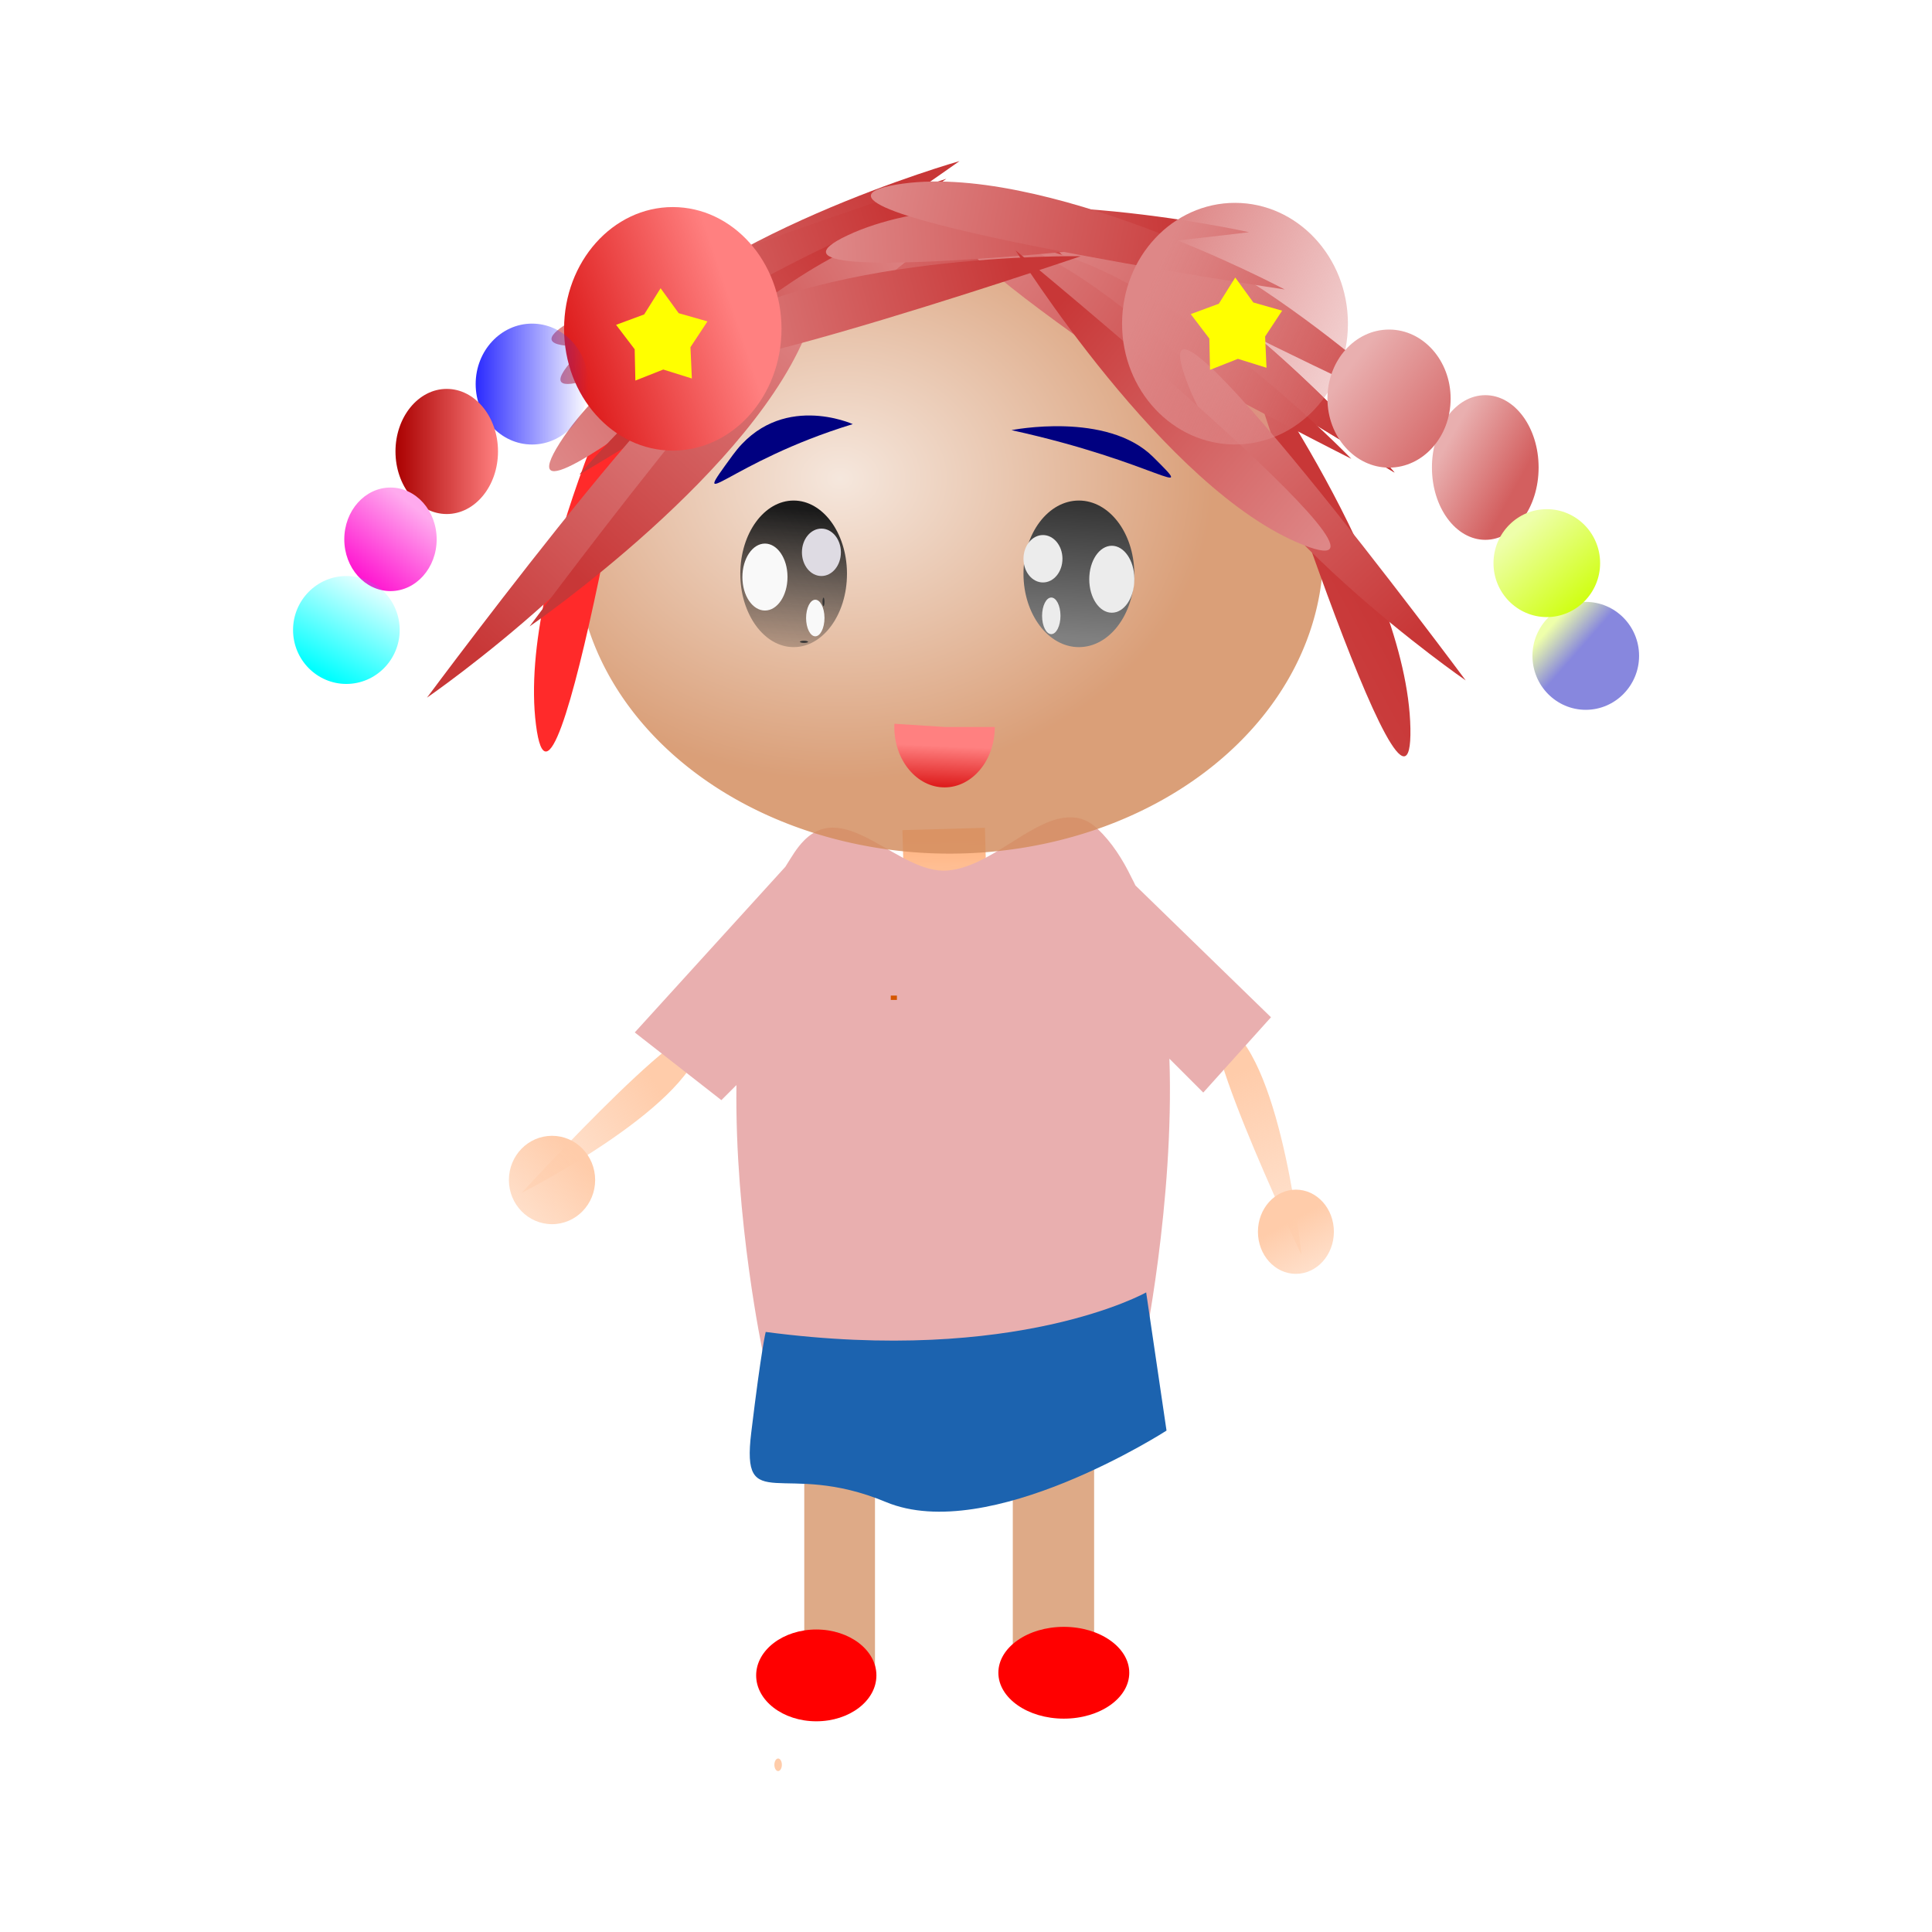 <svg:svg xmlns:dc="http://purl.org/dc/elements/1.1/" xmlns:ns1="http://www.w3.org/1999/xlink" xmlns:ns3="http://creativecommons.org/ns#" xmlns:rdf="http://www.w3.org/1999/02/22-rdf-syntax-ns#" xmlns:svg="http://www.w3.org/2000/svg" height="16.037" id="svg2" version="1.1" viewBox="-0.411 -0.634 16.037 16.037" width="16.037">
  <svg:defs id="defs4">
    <svg:linearGradient id="linearGradient5899">
      <svg:stop id="stop5901" offset="0" stop-color="#e9afaf" />
      <svg:stop id="stop5903" offset="1" stop-color="#d35f5f" />
    </svg:linearGradient>
    <svg:linearGradient id="linearGradient4039">
      <svg:stop id="stop4041" offset="0" stop-color="#c83737" />
      <svg:stop id="stop4043" offset="1" stop-color="#de8787" />
    </svg:linearGradient>
    <svg:linearGradient gradientTransform="translate(.024 -.417)" gradientUnits="userSpaceOnUse" id="linearGradient4610" x1="-7.388" x2="-7.323" y1="-5.972" y2="-7.738">
      <svg:stop id="stop4475" offset="0" stop-color="#ffb380" />
      <svg:stop id="stop4477" offset="1" stop-color="#ffb380" stop-opacity="0" />
    </svg:linearGradient>
    <svg:linearGradient gradientTransform="matrix(.821 0 0 .863 1.693 .067)" gradientUnits="userSpaceOnUse" id="linearGradient4612" x1="4.253" x2="1.95" y1="9.523" y2="11.245">
      <svg:stop id="stop4773" offset="0" stop-color="#fca" />
      <svg:stop id="stop4775" offset="1" stop-color="#fca" stop-opacity="0" />
    </svg:linearGradient>
    <svg:linearGradient gradientTransform="matrix(.821 0 0 .863 1.693 .067)" gradientUnits="userSpaceOnUse" id="linearGradient4614" x1="10.104" x2="11.328" y1="9.336" y2="12.759">
      <svg:stop id="stop4797" offset="0" stop-color="#fca" />
      <svg:stop id="stop4799" offset="1" stop-color="#fca" stop-opacity="0" />
    </svg:linearGradient>
    <svg:radialGradient cx="5.083" cy="7.484" gradientTransform="matrix(1 0 0 .805 0 1.634)" gradientUnits="userSpaceOnUse" id="radialGradient4616" r="3.61">
      <svg:stop id="stop3757" offset="0" stop-color="#f4e3d7" />
      <svg:stop id="stop3759" offset="1" stop-color="#d38d5f" />
    </svg:radialGradient>
    <svg:linearGradient gradientTransform="matrix(.29 .807 -.768 .305 11.867 -3.005)" gradientUnits="userSpaceOnUse" id="linearGradient4618" x1="2.116" x2="2.739" y1="6.929" y2="10.415" ns1:href="#linearGradient4039" />
    <svg:linearGradient gradientTransform="matrix(-.176 .984 -.984 -.176 15.963 .626)" gradientUnits="userSpaceOnUse" id="linearGradient4622" x1="2.116" x2="2.739" y1="6.929" y2="10.415" ns1:href="#linearGradient4039" />
    <svg:linearGradient gradientTransform="matrix(-.851 .525 .525 .851 8.626 -4.101)" gradientUnits="userSpaceOnUse" id="linearGradient4624" x1="2.199" x2="10.809" y1="8.465" y2="8.195" ns1:href="#linearGradient4039" />
    <svg:linearGradient gradientTransform="matrix(.261 .965 -.965 .261 12.672 -2.727)" gradientUnits="userSpaceOnUse" id="linearGradient4626" x1="2.116" x2="2.739" y1="6.929" y2="10.415" ns1:href="#linearGradient4039" />
    <svg:linearGradient gradientTransform="matrix(-.505 -.863 -.863 .505 13.606 -.673)" gradientUnits="userSpaceOnUse" id="linearGradient4628" x1="2.116" x2="2.739" y1="6.929" y2="10.415" ns1:href="#linearGradient4039" />
    <svg:linearGradient gradientTransform="matrix(.435 .901 -.901 .435 11.408 -3.522)" gradientUnits="userSpaceOnUse" id="linearGradient4630" x1="2.116" x2="2.739" y1="6.929" y2="10.415" ns1:href="#linearGradient4039" />
    <svg:linearGradient gradientTransform="matrix(-.676 .737 -.737 -.676 17.7 6.238)" gradientUnits="userSpaceOnUse" id="linearGradient4632" x1="2.116" x2="2.739" y1="6.929" y2="10.415" ns1:href="#linearGradient4039" />
    <svg:linearGradient gradientTransform="matrix(-.587 .753 -.74 -.597 17.098 5.579)" gradientUnits="userSpaceOnUse" id="linearGradient4640" x1="2.116" x2="2.739" y1="6.929" y2="10.415" ns1:href="#linearGradient4039" />
    <svg:linearGradient gradientTransform="matrix(.676 .737 .737 -.676 -2.546 6.258)" gradientUnits="userSpaceOnUse" id="linearGradient4642" x1="2.116" x2="2.739" y1="6.929" y2="10.415" ns1:href="#linearGradient4039" />
    <svg:linearGradient gradientTransform="matrix(-.598 .802 -.802 -.598 18.232 5.079)" gradientUnits="userSpaceOnUse" id="linearGradient4644" x1="2.116" x2="2.739" y1="6.929" y2="10.415" ns1:href="#linearGradient4039" />
    <svg:linearGradient gradientTransform="matrix(-.699 .715 -.715 -.699 16.709 6.593)" gradientUnits="userSpaceOnUse" id="linearGradient4646" x1="2.116" x2="2.739" y1="6.929" y2="10.415" ns1:href="#linearGradient4039" />
    <svg:linearGradient gradientTransform="matrix(-.113 .994 -.994 -.113 16.672 -.128)" gradientUnits="userSpaceOnUse" id="linearGradient4648" x1="2.116" x2="2.739" y1="6.929" y2="10.415" ns1:href="#linearGradient4039" />
    <svg:linearGradient gradientTransform="matrix(-.627 -.779 .779 -.627 -1.663 11.221)" gradientUnits="userSpaceOnUse" id="linearGradient4652" x1="2.116" x2="2.739" y1="6.929" y2="10.415" ns1:href="#linearGradient4039" />
    <svg:linearGradient gradientTransform="matrix(-.363 .932 -.932 -.363 17.162 2.116)" gradientUnits="userSpaceOnUse" id="linearGradient4654" x1="2.116" x2="2.739" y1="6.929" y2="10.415" ns1:href="#linearGradient4039" />
    <svg:linearGradient gradientTransform="matrix(.627 -.779 -.779 -.627 15.995 11.055)" gradientUnits="userSpaceOnUse" id="linearGradient4656" x1="2.116" x2="2.739" y1="6.929" y2="10.415" ns1:href="#linearGradient4039" />
    <svg:linearGradient gradientTransform="matrix(.779 -.627 .627 .779 2.338 -2.187)" gradientUnits="userSpaceOnUse" id="linearGradient4658" x1="2.116" x2="2.739" y1="6.929" y2="10.415" ns1:href="#linearGradient4039" />
    <svg:linearGradient gradientTransform="matrix(-.627 -.779 .779 -.627 -.626 10.536)" gradientUnits="userSpaceOnUse" id="linearGradient4660" x1="2.116" x2="2.739" y1="6.929" y2="10.415" ns1:href="#linearGradient4039" />
    <svg:linearGradient gradientTransform="matrix(.083 .997 -.997 .083 14.586 -1.127)" gradientUnits="userSpaceOnUse" id="linearGradient4662" x1="2.116" x2="2.739" y1="6.929" y2="10.415" ns1:href="#linearGradient4039" />
    <svg:linearGradient gradientUnits="userSpaceOnUse" id="linearGradient4664" x1="1.41" x2=".26" y1="8.62" y2="9.05">
      <svg:stop id="stop5853" offset="0" stop-color="#ff8080" />
      <svg:stop id="stop5855" offset="1" stop-color="#d40000" />
    </svg:linearGradient>
    <svg:linearGradient gradientUnits="userSpaceOnUse" id="linearGradient4666" x1="1.183" x2="2.469" y1="9.678" y2="9.678">
      <svg:stop id="stop5861" offset="0" stop-color="#2a2aff" />
      <svg:stop id="stop5863" offset="1" stop-color="#2a2aff" stop-opacity="0" />
    </svg:linearGradient>
    <svg:linearGradient gradientUnits="userSpaceOnUse" id="linearGradient4668" x1="4.158" x2="6.336" y1="9.28" y2="10.287">
      <svg:stop id="stop5893" offset="0" stop-color="#de8787" />
      <svg:stop id="stop5895" offset="1" stop-color="#de8787" stop-opacity="0" />
    </svg:linearGradient>
    <svg:linearGradient gradientUnits="userSpaceOnUse" id="linearGradient4670" x1="1.929" x2="3.216" y1="11.649" y2="11.649">
      <svg:stop id="stop5869" offset="0" stop-color="#a00" />
      <svg:stop id="stop5871" offset="1" stop-color="#ff8080" />
    </svg:linearGradient>
    <svg:linearGradient gradientUnits="userSpaceOnUse" id="linearGradient4672" x1="4.742" x2="5.582" y1="13.031" y2="13.756" ns1:href="#linearGradient5899" />
    <svg:linearGradient gradientUnits="userSpaceOnUse" id="linearGradient4674" x1="4.231" x2="5.436" y1="11.106" y2="12.072" ns1:href="#linearGradient5899" />
    <svg:linearGradient gradientUnits="userSpaceOnUse" id="linearGradient4676" x1="2.49" x2="1.888" y1="9.17" y2="9.959">
      <svg:stop id="stop5927" offset="0" stop-color="#fae" />
      <svg:stop id="stop5929" offset="1" stop-color="#f0c" />
    </svg:linearGradient>
    <svg:linearGradient gradientUnits="userSpaceOnUse" id="linearGradient4678" x1="3.34" x2="3.61" y1="10.477" y2="10.726">
      <svg:stop id="stop5921" offset="0" stop-color="#efa" />
      <svg:stop id="stop5923" offset="1" stop-color="#8787de" />
    </svg:linearGradient>
    <svg:linearGradient gradientUnits="userSpaceOnUse" id="linearGradient4680" x1="3.444" x2="3.963" y1="11.286" y2="10.29">
      <svg:stop id="stop5885" offset="0" stop-color="#0ff" />
      <svg:stop id="stop5887" offset="1" stop-color="#0ff" stop-opacity="0" />
    </svg:linearGradient>
    <svg:linearGradient gradientUnits="userSpaceOnUse" id="linearGradient4682" x1="3.382" x2="4.066" y1="10.477" y2="11.307">
      <svg:stop id="stop5911" offset="0" stop-color="#efa" />
      <svg:stop id="stop5913" offset="1" stop-color="#cf0" />
    </svg:linearGradient>
    <svg:linearGradient gradientUnits="userSpaceOnUse" id="linearGradient4684" x1="2.802" x2="2.651" y1="8.963" y2="10.726">
      <svg:stop id="stop5943" offset="0" stop-color="#1a1a1a" />
      <svg:stop id="stop5945" offset="1" stop-color="#1a1a1a" stop-opacity="0" />
    </svg:linearGradient>
    <svg:linearGradient gradientUnits="userSpaceOnUse" id="linearGradient4686" x1="2.822" x2="2.925" y1="10.207" y2="8.465">
      <svg:stop id="stop5935" offset="0" stop-color="#808080" />
      <svg:stop id="stop5937" offset="1" stop-color="#1a1a1a" />
    </svg:linearGradient>
    <svg:linearGradient gradientUnits="userSpaceOnUse" id="linearGradient4688" x1="4.191" x2="4.17" y1="12.199" y2="12.697">
      <svg:stop id="stop5789" offset="0" stop-color="#ff8080" />
      <svg:stop id="stop5791" offset="1" stop-color="#d40000" />
    </svg:linearGradient>
    <svg:linearGradient gradientUnits="userSpaceOnUse" id="linearGradient4690" x1="3.9" x2="2.386" y1="12.842" y2="14.357">
      <svg:stop id="stop4781" offset="0" stop-color="#fca" />
      <svg:stop id="stop4783" offset="1" stop-color="#fca" stop-opacity="0" />
    </svg:linearGradient>
    <svg:linearGradient gradientUnits="userSpaceOnUse" id="linearGradient4692" x1="6.12" x2="6.743" y1="13.693" y2="14.896">
      <svg:stop id="stop4805" offset="0" stop-color="#fca" />
      <svg:stop id="stop4807" offset="1" stop-color="#fca" stop-opacity="0" />
    </svg:linearGradient>
  </svg:defs>
  <svg:path d="m6.079 14.015a0.031 0.052 0 1 1 -0.062 0 0.031 0.052 0 1 1 0.062 0z" fill="#fca" id="path4767" />
  <svg:g id="g4545" transform="translate(-.11 .133)">
    <svg:rect fill="url(#linearGradient4610)" height="1.039" id="rect3462" transform="rotate(178.4)" width=".685" x="-7.701" y="-7.361" />
    <svg:path d="m4.03 9.134s1.631-1.786 1.491-1.234c-0.14 0.552-1.491 1.234-1.491 1.234z" fill="url(#linearGradient4612)" id="path4763" />
    <svg:path d="m10.502 9.649s-1.052-2.214-0.604-1.891c0.448 0.324 0.604 1.891 0.604 1.891z" fill="url(#linearGradient4614)" id="path4761" />
    <svg:path d="m8.531 6.021c-0.298 0.039-0.622 0.411-0.969 0.438-0.403 0.031-0.842-0.6-1.188-0.25-0.064 0.064-0.105 0.139-0.156 0.219l-1.25 1.375 0.719 0.562 0.125-0.125c-0.015 1.122 0.219 2.219 0.219 2.219h3.156s0.26-1.242 0.219-2.438l0.281 0.281 0.562-0.625-1.125-1.094c-0.01-0.023-0.02-0.04-0.031-0.062-0.077-0.159-0.166-0.296-0.281-0.406-0.091-0.087-0.182-0.107-0.281-0.094z" fill="#e9afaf" id="rect4296" />
    <svg:g id="layer1" transform="matrix(.859 0 0 .863 2.307 -898.68)">
      <svg:path d="m9.751 8.361a3.61 2.905 0 1 1 -7.22 0 3.61 2.905 0 1 1 7.22 0z" fill="url(#radialGradient4616)" id="path2985" opacity=".842" stroke-width="0" transform="translate(0 1037.4)" />
    </svg:g>
    <svg:path d="m7.664 0.57s-3.717 2.628-2.952 1.624c0.765-1.004 2.952-1.624 2.952-1.624z" fill="url(#linearGradient4618)" id="path4113" stroke-width="0" />
    <svg:g id="g4620" transform="matrix(.821 0 0 .863 1.671 .111)">
      <svg:path d="m4.14 2.055s-0.927 5.377-1.123 3.899c-0.197-1.478 1.123-3.899 1.123-3.899z" fill="#ff2a2a" id="path3983" stroke-width="0" />
      <svg:path d="m9.444 1.556s-5.448 0.291-4.051-0.229 4.051 0.229 4.051 0.229z" fill="url(#linearGradient4622)" id="path4047" stroke-width="0" />
      <svg:path d="m10.157 2.304s1.73 5.174 1.701 3.684c-0.03-1.49-1.701-3.684-1.701-3.684z" fill="url(#linearGradient4624)" id="path4049" stroke-width="0" />
      <svg:path d="m7.173 0.896s-4.802 2.589-3.761 1.522c1.041-1.067 3.761-1.522 3.761-1.522z" fill="url(#linearGradient4626)" id="path4055" stroke-width="0" />
      <svg:path d="m7.166 0.702s-5.215 1.605-3.724 1.611c1.491 0.007 3.724-1.611 3.724-1.611z" fill="url(#linearGradient4628)" id="path4057" stroke-width="0" />
      <svg:path d="m6.673 1.054s-4.242 3.431-3.416 2.19 3.416-2.19 3.416-2.19z" fill="url(#linearGradient4630)" id="path4059" stroke-width="0" />
      <svg:path d="m11.698 3.528s-4.755-2.675-3.297-2.365c1.458 0.31 3.297 2.365 3.297 2.365z" fill="url(#linearGradient4632)" id="path4061" stroke-width="0" />
      <svg:path d="m11.698 3.528s-4.755-2.675-3.297-2.365c1.458 0.31 3.297 2.365 3.297 2.365z" fill="url(#linearGradient4632)" id="path4069" stroke-width="0" />
      <svg:path d="m11.698 3.528s-4.755-2.675-3.297-2.365c1.458 0.31 3.297 2.365 3.297 2.365z" fill="url(#linearGradient4632)" id="path4071" stroke-width="0" />
      <svg:path d="m11.698 3.528s-4.755-2.675-3.297-2.365c1.458 0.31 3.297 2.365 3.297 2.365z" fill="url(#linearGradient4632)" id="path4073" stroke-width="0" />
      <svg:path d="m11.261 3.396s-4.661-2.235-3.267-2.039c1.395 0.196 3.267 2.039 3.267 2.039z" fill="url(#linearGradient4640)" id="path4075" stroke-width="0" />
      <svg:path d="m3.455 3.548s4.755-2.675 3.297-2.365c-1.458 0.31-3.297 2.365-3.297 2.365z" fill="url(#linearGradient4642)" id="path4077" stroke-width="0" />
      <svg:path d="m11.986 2.994s-5.003-2.177-3.521-2.017c1.482 0.16 3.521 2.017 3.521 2.017z" fill="url(#linearGradient4644)" id="path4085" stroke-width="0" />
      <svg:path d="m10.797 3.694s-4.668-2.824-3.22-2.469c1.448 0.356 3.22 2.469 3.22 2.469z" fill="url(#linearGradient4646)" id="path4089" stroke-width="0" />
      <svg:path d="m10.226 1.216s-5.418 0.638-4.058 0.03 4.058-0.03 4.058-0.03z" fill="url(#linearGradient4648)" id="path4091" stroke-width="0" />
      <svg:path d="m10.797 3.694s-4.668-2.824-3.22-2.469c1.448 0.356 3.22 2.469 3.22 2.469z" fill="url(#linearGradient4646)" id="path4097" stroke-width="0" />
      <svg:path d="m1.915 5.693s3.357-4.301 2.832-2.906c-0.524 1.395-2.832 2.906-2.832 2.906z" fill="url(#linearGradient4652)" id="path4099" stroke-width="0" />
      <svg:path d="m10.587 1.767s-5.401-0.768-3.93-1.008c1.471-0.24 3.93 1.008 3.93 1.008z" fill="url(#linearGradient4654)" id="path4101" stroke-width="0" />
      <svg:path d="m12.417 5.527s-3.357-4.301-2.832-2.906c0.524 1.395 2.832 2.906 2.832 2.906z" fill="url(#linearGradient4656)" id="path4107" stroke-width="0" />
      <svg:path d="m7.866 1.391s4.301 3.357 2.906 2.832c-1.395-0.524-2.906-2.832-2.906-2.832z" fill="url(#linearGradient4658)" id="path4111" stroke-width="0" />
      <svg:path d="m2.952 5.008s3.357-4.301 2.832-2.906c-0.524 1.395-2.832 2.906-2.832 2.906z" fill="url(#linearGradient4660)" id="path4119" stroke-width="0" />
      <svg:path d="m8.525 1.447s-5.19 1.683-3.974 0.821c1.216-0.862 3.974-0.821 3.974-0.821z" fill="url(#linearGradient4662)" id="path4123" stroke-width="0" />
      <svg:path d="m1.681 8.714c0 0.344-0.279 0.622-0.622 0.622s-0.622-0.279-0.622-0.622 0.279-0.622 0.622-0.622 0.622 0.279 0.622 0.622z" fill="url(#linearGradient4664)" id="path3038" transform="matrix(1.767 0 0 1.883 2.529 -14.263)" />
      <svg:path d="m2.469 9.678c0 0.361-0.288 0.654-0.643 0.654s-0.643-0.293-0.643-0.654c0-0.361 0.288-0.654 0.643-0.654s0.643 0.293 0.643 0.654z" fill="url(#linearGradient4666)" id="path3040" transform="matrix(.887 0 0 .889 1.358 -5.927)" />
      <svg:path d="m5.581 9.502c0 0.458-0.358 0.83-0.799 0.83-0.441 0-0.799-0.372-0.799-0.83s0.358-0.83 0.799-0.83c0.441 0 0.799 0.372 0.799 0.83z" fill="url(#linearGradient4668)" id="path3042" transform="matrix(1.429 0 0 1.4 3.251 -11.207)" />
      <svg:path d="m3.216 11.649c0 0.418-0.288 0.757-0.643 0.757s-0.643-0.339-0.643-0.757 0.288-0.757 0.643-0.757 0.643 0.339 0.643 0.757z" fill="url(#linearGradient4670)" id="path3044" transform="matrix(.806 0 0 .795 .041 -5.936)" />
      <svg:path d="m6.1 13.371c0 0.407-0.376 0.737-0.84 0.737s-0.84-0.33-0.84-0.737c0-0.407 0.376-0.737 0.84-0.737s0.84 0.33 0.84 0.737z" fill="url(#linearGradient4672)" id="path3046" transform="matrix(.642 0 0 .944 9.238 -9.143)" />
      <svg:path d="m5.436 11.359c0 0.407-0.311 0.737-0.695 0.737s-0.695-0.33-0.695-0.737 0.311-0.737 0.695-0.737 0.695 0.33 0.695 0.737z" fill="url(#linearGradient4674)" id="path3048" transform="matrix(.896 0 0 .901 7.394 -7.418)" />
      <svg:path d="m2.718 9.481c0 0.275-0.209 0.498-0.467 0.498-0.258 0-0.467-0.223-0.467-0.498s0.209-0.498 0.467-0.498c0.258 0 0.467 0.223 0.467 0.498z" fill="url(#linearGradient4676)" id="path3610" transform="translate(-.705 -5.311)" />
      <svg:path d="m4.17 10.83c0 0.286-0.242 0.519-0.539 0.519s-0.539-0.232-0.539-0.519c0-0.286 0.242-0.519 0.539-0.519s0.539 0.232 0.539 0.519z" fill="url(#linearGradient4678)" id="path3612" transform="translate(10 -5.539)" />
      <svg:path d="m4.17 10.83c0 0.286-0.242 0.519-0.539 0.519s-0.539-0.232-0.539-0.519c0-0.286 0.242-0.519 0.539-0.519s0.539 0.232 0.539 0.519z" fill="url(#linearGradient4680)" id="path3614" transform="translate(-2.531 -5.788)" />
      <svg:path d="m4.17 10.83c0 0.286-0.242 0.519-0.539 0.519s-0.539-0.232-0.539-0.519c0-0.286 0.242-0.519 0.539-0.519s0.539 0.232 0.539 0.519z" fill="url(#linearGradient4682)" id="path3616" transform="translate(9.606 -6.431)" />
      <svg:path d="m3.963 8.174-0.172 0.248 0.014 0.301-0.289-0.086-0.282 0.106-0.007-0.301-0.188-0.235 0.284-0.1 0.166-0.252 0.183 0.24z" fill="#ff0" id="path3656" transform="translate(6.598 -6.203)" />
      <svg:path d="m3.963 8.174-0.172 0.248 0.014 0.301-0.289-0.086-0.282 0.106-0.007-0.301-0.188-0.235 0.284-0.1 0.166-0.252 0.183 0.24z" fill="#ff0" id="path3658" transform="translate(.788 -6.1)" />
      <svg:path d="m7.825 3.12c1.477 0.308 1.899 0.7 1.432 0.258-0.467-0.442-1.432-0.258-1.432-0.258z" fill="#000080" id="path3097" />
      <svg:path d="m6.22 3.062c-1.259 0.365-1.685 0.912-1.212 0.296s1.212-0.296 1.212-0.296z" fill="#000080" id="path3867" />
      <svg:path d="m3.34 9.585c0 0.39-0.251 0.705-0.56 0.705-0.309 0-0.56-0.316-0.56-0.705 0-0.39 0.251-0.705 0.56-0.705 0.305 0 0.554 0.308 0.56 0.692" fill="url(#linearGradient4684)" id="path3970" transform="matrix(.963 0 0 1 2.945 -5.083)" />
      <svg:path d="m3.34 9.585c0 0.39-0.251 0.705-0.56 0.705-0.309 0-0.56-0.316-0.56-0.705 0-0.39 0.251-0.705 0.56-0.705 0.305 0 0.554 0.308 0.56 0.692" fill="url(#linearGradient4686)" id="path3999" transform="translate(5.726 -5.083)" />
      <svg:path d="m5.768 5.156c0 0.006-0.019 0.01-0.041 0.01-0.023 0-0.041-0.005-0.041-0.01 0-0.006 0.019-0.01 0.041-0.01 0.023 0 0.041 0.005 0.041 0.01" fill="#333" id="path4148" />
      <svg:path d="m5.934 4.772c0 0.023-0.005 0.041-0.01 0.041-0.006 0-0.01-0.019-0.01-0.041 0-0.023 0.005-0.041 0.01-0.041 0.006 0 0.01 0.018 0.01 0.041" fill="#333" id="path4158" />
      <svg:path d="m3.942 12.085c0 0.178-0.102 0.322-0.228 0.322s-0.228-0.144-0.228-0.322 0.102-0.322 0.228-0.322c0.124 0 0.226 0.14 0.228 0.315" fill="#ececec" id="path4237" transform="translate(5.125 -7.531)" />
      <svg:path d="m3.942 12.085c0 0.178-0.102 0.322-0.228 0.322s-0.228-0.144-0.228-0.322 0.102-0.322 0.228-0.322c0.124 0 0.226 0.14 0.228 0.315" fill="#f9f9f9" id="path4239" transform="translate(1.618 -7.552)" />
      <svg:path d="m4.523 13.371c0 0.097-0.042 0.176-0.093 0.176s-0.093-0.079-0.093-0.176c0-0.097 0.042-0.176 0.093-0.176 0.051 0 0.092 0.077 0.093 0.173" fill="#ececec" id="path4241" transform="translate(3.797 -8.465)" />
      <svg:path d="m4.523 13.371c0 0.097-0.042 0.176-0.093 0.176s-0.093-0.079-0.093-0.176c0-0.097 0.042-0.176 0.093-0.176 0.051 0 0.092 0.077 0.093 0.173" fill="#f9f9f9" id="path4243" transform="translate(1.411 -8.444)" />
      <svg:path d="m1.639 8.714c0 0.126-0.088 0.228-0.197 0.228-0.109 0-0.197-0.102-0.197-0.228s0.088-0.228 0.197-0.228c0.107 0 0.195 0.1 0.197 0.224" fill="#ececec" id="path4245" transform="translate(6.701 -4.357)" />
      <svg:path d="m1.639 8.714c0 0.126-0.088 0.228-0.197 0.228-0.109 0-0.197-0.102-0.197-0.228s0.088-0.228 0.197-0.228c0.107 0 0.195 0.1 0.197 0.224" fill="#dedbe3" id="path4247" transform="translate(4.461 -4.419)" />
      <svg:path d="m4.627 12.012c0 0.321-0.228 0.581-0.508 0.581s-0.508-0.26-0.508-0.581c0-0.01 0-0.02 0.001-0.031l0.508 0.031z" fill="url(#linearGradient4688)" id="path4262" transform="translate(3.029 -6.037)" />
    </svg:g>
    <svg:rect fill="#d45500" height=".036" id="rect3352" width=".051" x="7.093" y="7.497" />
    <svg:path d="m4.066 13.06c0 0.235-0.195 0.425-0.436 0.425s-0.436-0.19-0.436-0.425 0.195-0.425 0.436-0.425 0.436 0.19 0.436 0.425z" fill="url(#linearGradient4690)" id="path4765" transform="matrix(.821 0 0 .863 1.301 -2.243)" />
    <svg:path d="m6.535 13.807c0 0.223-0.172 0.405-0.384 0.405s-0.384-0.181-0.384-0.405c0-0.223 0.172-0.405 0.384-0.405s0.384 0.181 0.384 0.405z" fill="url(#linearGradient4692)" id="path4769" transform="matrix(.821 0 0 .863 5.406 -2.458)" />
    <svg:rect fill="#deaa87" height="1.878" id="rect5379" width=".587" x="6.375" y="11.209" />
    <svg:rect fill="#deaa87" height="1.878" id="rect5381" width=".675" x="8.106" y="11.121" />
    <svg:path d="m6.054 10.289c2.088 0.276 3.159-0.328 3.159-0.328l0.169 1.147s-1.473 0.95-2.329 0.593c-0.856-0.357-1.204 0.127-1.118-0.577 0.085-0.704 0.12-0.835 0.12-0.835z" fill="#1c63af" id="path5377" />
    <svg:path d="m0.411 14.09c0 0.211-0.204 0.381-0.455 0.381s-0.455-0.171-0.455-0.381 0.204-0.381 0.455-0.381 0.455 0.171 0.455 0.381z" fill="#f00" id="path5383" transform="matrix(1.194 0 0 1 8.582 -.972)" />
    <svg:path d="m0.411 14.09c0 0.211-0.204 0.381-0.455 0.381s-0.455-0.171-0.455-0.381 0.204-0.381 0.455-0.381 0.455 0.171 0.455 0.381z" fill="#f00" id="path5385" transform="matrix(1.097 0 0 1 6.523 -.95)" />
  </svg:g>
</svg:svg>